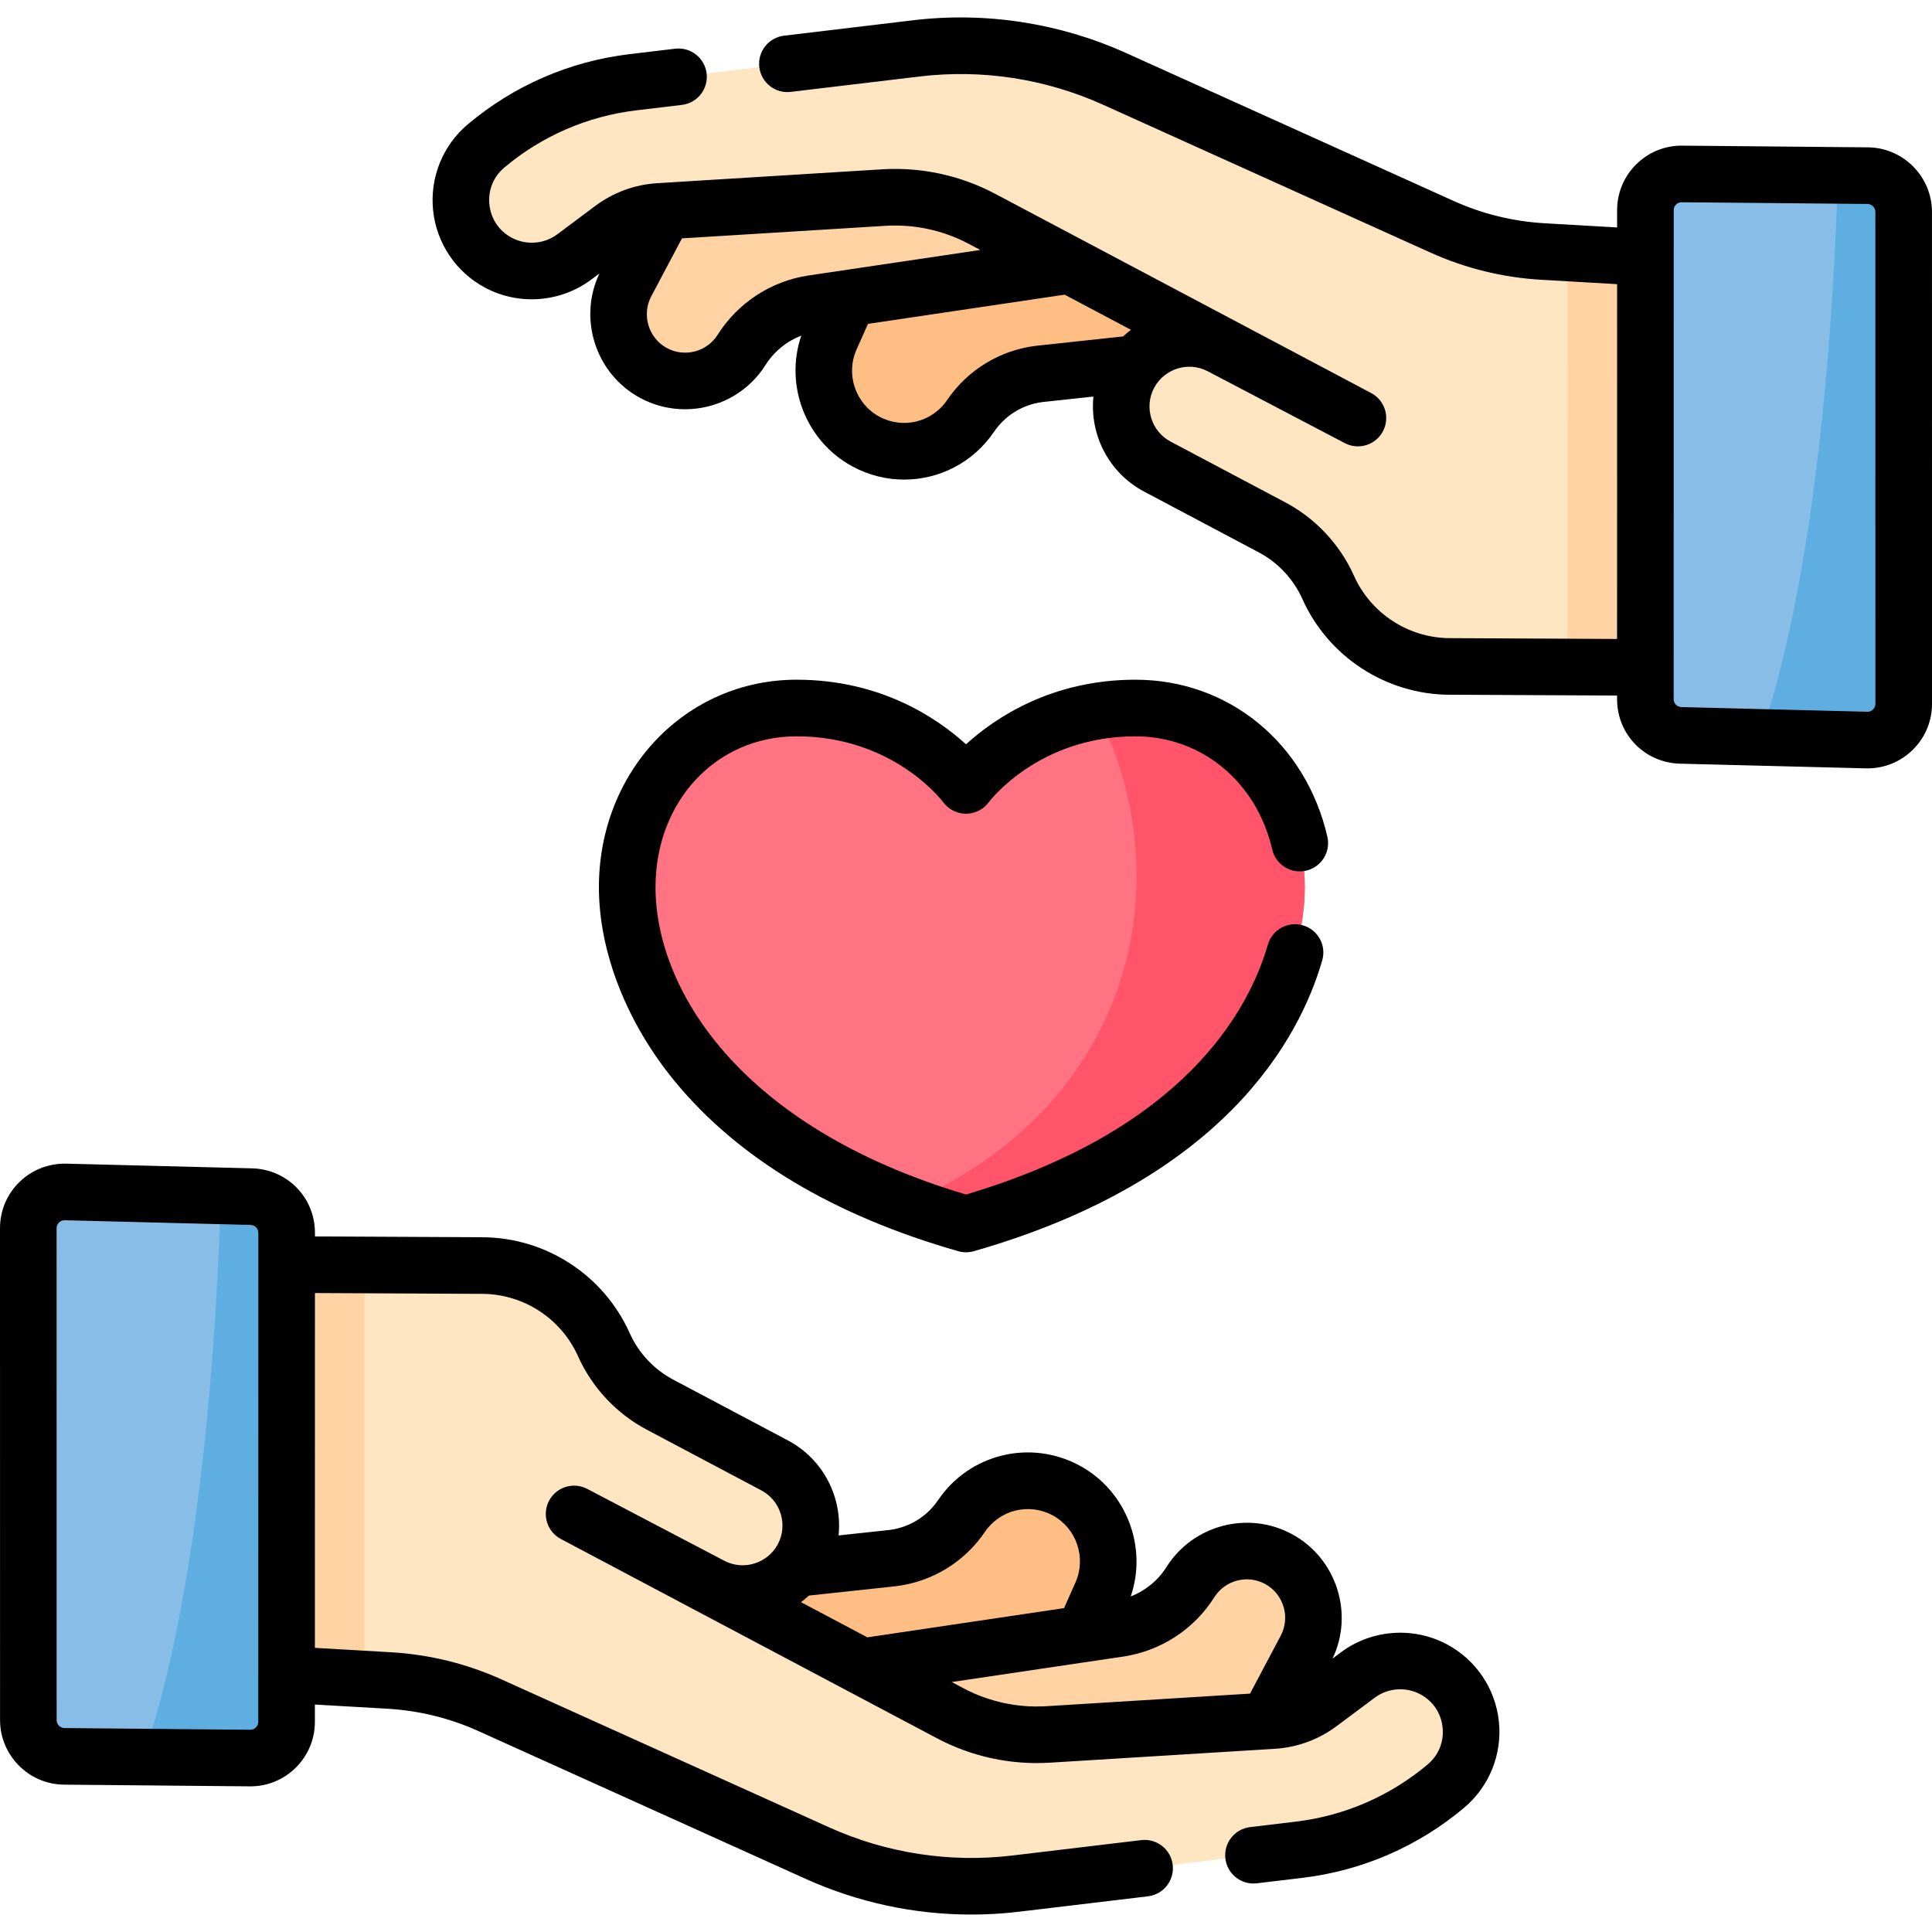 <svg xmlns="http://www.w3.org/2000/svg" id="Capa_1" height="512" viewBox="0 0 511.983 511.983" width="512"><g><g><g><path d="m315.465 419.256c-4.186 6.626-11.039 11.112-18.786 12.298l-68.159 10.123 23.278 12.336c7.979 4.228 16.97 6.171 25.982 5.615l58.138-3.587 10.105-19.069c4.529-8.546 1.347-19.145-7.14-23.784-8.184-4.474-18.436-1.817-23.418 6.068z" fill="#ffd3a3"></path><path d="m287.131 433.017 4.735-10.652c4.518-10.163.454-22.091-9.329-27.382-9.622-5.204-21.621-2.271-27.758 6.784-4.182 6.171-10.83 10.229-18.23 11.129l-51.808 5.583 43.779 23.199z" fill="#ffbe84"></path><path d="m379.859 442.341c-6.419-3.402-14.224-2.799-20.046 1.547l-10.08 7.527c-3.594 2.684-7.894 4.26-12.371 4.537l-59.582 3.676c-9.013.556-18.004-1.387-25.982-5.615l-63.277-33.737c8.787 4.559 19.606 1.183 24.241-7.564 4.664-8.801 1.31-19.716-7.491-24.38l-30.378-16.098c-6.592-3.493-11.827-9.089-14.874-15.898-5.681-12.696-18.265-20.894-32.173-20.961l-65.257-.316.115 107.939 40.395 2.333c9.259.535 18.341 2.766 26.794 6.583l86.721 39.163c16.454 7.431 34.625 10.226 52.551 8.084l75.091-8.971c14.328-1.712 27.845-7.569 38.893-16.853 10.207-8.575 8.489-24.754-3.29-30.996z" fill="#ffe6c2"></path><path d="m62.59 335.059.114 107.939 33.885 1.957.013-109.731z" fill="#ffd3a3"></path><path d="m75.961 326.717-.015 129.565c-.001 5.34-4.355 9.655-9.695 9.606l-49.221-.45c-5.271-.048-9.519-4.335-9.519-9.606l-.011-130.358c0-5.401 4.45-9.741 9.849-9.605l49.247 1.242c5.211.132 9.366 4.394 9.365 9.606z" fill="#88bde7"></path><path d="m37.941 465.629 28.311.259c5.34.049 9.694-4.266 9.695-9.606l.015-129.565c0-5.212-4.155-9.474-9.365-9.605l-8.084-.204c-.947 32.428-4.81 102.873-20.572 148.721z" fill="#5faee2"></path></g><g><path d="m196.518 92.728c4.186-6.626 11.039-11.112 18.786-12.298l68.159-10.123-23.278-12.336c-7.979-4.228-16.97-6.171-25.982-5.615l-58.138 3.587-10.105 19.069c-4.529 8.546-1.347 19.145 7.14 23.784 8.184 4.474 18.436 1.817 23.418-6.068z" fill="#ffd3a3"></path><path d="m224.852 78.967-4.735 10.652c-4.518 10.163-.454 22.091 9.329 27.382 9.622 5.204 21.621 2.271 27.758-6.784 4.182-6.171 10.83-10.229 18.23-11.129l51.808-5.583-43.779-23.199z" fill="#ffbe84"></path><path d="m132.124 69.642c6.419 3.402 14.224 2.799 20.046-1.547l10.08-7.527c3.594-2.684 7.894-4.26 12.371-4.537l59.582-3.676c9.013-.556 18.004 1.387 25.982 5.615l63.277 33.737c-8.787-4.559-19.606-1.183-24.241 7.564-4.664 8.801-1.31 19.716 7.491 24.38l30.378 16.098c6.592 3.493 11.827 9.089 14.874 15.898 5.681 12.696 18.265 20.894 32.173 20.961l65.257.316-.115-107.939-40.395-2.333c-9.259-.535-18.341-2.766-26.794-6.583l-86.721-39.163c-16.454-7.431-34.625-10.226-52.551-8.084l-75.091 8.971c-14.328 1.712-27.845 7.569-38.893 16.853-10.207 8.576-8.489 24.755 3.29 30.996z" fill="#ffe6c2"></path><path d="m449.393 176.924-.114-107.939-33.885-1.957-.012 109.731z" fill="#ffd3a3"></path><path d="m436.022 185.267.015-129.565c.001-5.34 4.355-9.655 9.695-9.606l49.221.45c5.271.048 9.519 4.335 9.519 9.606l.011 130.357c0 5.401-4.45 9.741-9.849 9.605l-49.247-1.242c-5.211-.131-9.366-4.393-9.365-9.605z" fill="#88bde7"></path><path d="m466.462 195.337 28.311.259c5.34.049 9.694-4.266 9.695-9.606l.015-129.565c0-5.212-4.155-9.474-9.365-9.605l-8.084-.204c-.946 32.428-4.81 102.874-20.572 148.721z" fill="#5faee2"></path></g><path d="m255.992 208.135s15.083-20.51 44.891-20.51c26.575 0 44.891 22.07 44.891 47.499 0 25.793-19.289 69.073-89.782 89.236-70.493-20.163-89.782-63.443-89.782-89.236 0-25.429 18.316-47.499 44.891-47.499 29.807-.001 44.891 20.51 44.891 20.51z" fill="#ff7383"></path><path d="m240.092 319.114c4.986 1.881 10.279 3.637 15.9 5.245 70.493-20.163 89.782-63.443 89.782-89.236 0-25.429-18.316-47.499-44.891-47.499-3.71 0-7.19.318-10.443.875 21.641 40.517 13.458 102.89-50.348 130.615z" fill="#ff546a"></path></g><g><path d="m383.37 435.714c-8.932-4.733-19.942-3.885-28.044 2.165l-2.188 1.634c5.682-11.938 1.049-26.509-10.657-32.906-11.629-6.355-26.278-2.558-33.356 8.644-2.265 3.586-5.606 6.303-9.478 7.8 4.486-13.12-1.148-27.963-13.541-34.666-13.063-7.062-29.201-3.122-37.533 9.174-2.958 4.363-7.65 7.235-12.88 7.886l-13.465 1.45c1.026-10.04-3.991-20.181-13.443-25.19l-30.379-16.098c-5.088-2.696-9.187-7.076-11.539-12.334-6.867-15.347-22.169-25.315-38.983-25.398l-44.422-.215v-.942c.002-9.354-7.322-16.867-16.675-17.104l-49.248-1.242c-4.666-.078-9.045 1.607-12.374 4.854-3.331 3.248-5.165 7.597-5.165 12.25l.011 130.355c0 9.346 7.604 17.02 16.951 17.106l49.221.45h.161c4.538 0 8.807-1.756 12.035-4.954 3.267-3.236 5.066-7.552 5.067-12.15v-4.575l19.22 1.11c8.375.484 16.496 2.479 24.14 5.932l86.722 39.164c13.835 6.246 28.797 9.447 43.879 9.447 4.214 0 8.438-.25 12.648-.753l34.157-4.08c4.112-.491 7.049-4.224 6.558-8.337-.491-4.112-4.223-7.048-8.337-6.558l-34.157 4.08c-16.566 1.981-33.364-.604-48.574-7.471l-86.722-39.162c-9.324-4.212-19.231-6.646-29.448-7.236l-20.084-1.16.011-94.023 44.35.214c10.94.054 20.896 6.54 25.365 16.525 3.712 8.296 10.179 15.207 18.208 19.461l30.378 16.098c5.132 2.72 7.096 9.108 4.376 14.241-2.696 5.088-9.047 7.072-14.132 4.433l-36.388-19.075c-3.661-1.921-8.189-.513-10.117 3.146-1.929 3.658-.531 8.188 3.123 10.124l99.664 52.812c9.201 4.876 19.563 7.122 29.956 6.474l59.579-3.676c5.951-.366 11.621-2.445 16.398-6.013l10.08-7.526c3.48-2.598 8.209-2.964 12.047-.931 3.374 1.788 5.54 4.991 5.943 8.788.402 3.797-1.043 7.384-3.966 9.84-9.956 8.367-22.044 13.604-34.957 15.147l-12.077 1.442c-4.112.491-7.049 4.224-6.558 8.337.455 3.811 3.693 6.611 7.438 6.611.297 0 .598-.018.899-.054l12.077-1.442c15.82-1.891 30.63-8.308 42.828-18.559 6.705-5.634 10.156-14.197 9.231-22.907-.922-8.708-6.094-16.355-13.834-20.457zm-314.924 20.567c0 .726-.34 1.214-.624 1.496-.285.281-.746.611-1.503.61l-49.22-.45c-1.151-.011-2.089-.955-2.089-2.107l-.01-130.355c0-.735.346-1.227.637-1.51.282-.275.764-.599 1.466-.599.02 0 .038 0 .058.001l49.247 1.242c1.151.028 2.054.954 2.054 2.106zm145.907-33.451 23-2.478.103-.012c9.554-1.163 18.132-6.398 23.533-14.367 3.989-5.889 11.721-7.778 17.981-4.395 6.296 3.405 8.951 11.197 6.043 17.738l-3.04 6.838-52.119 7.741-17.577-9.314c.719-.543 1.412-1.127 2.076-1.751zm62.966 29.313c-7.635.478-15.249-1.175-22.009-4.757l-3.103-1.645c15.143-2.249 31.73-4.712 45.607-6.773 9.898-1.516 18.643-7.24 23.991-15.706 2.859-4.526 8.781-6.061 13.481-3.493 4.859 2.656 6.703 8.798 4.109 13.691l-8.136 15.354z"></path><path d="m511.973 56.151c-.002-9.346-7.605-17.019-16.951-17.105l-49.222-.45h-.161c-4.538 0-8.807 1.756-12.036 4.955-3.267 3.237-5.065 7.552-5.065 12.149v4.575l-19.22-1.11c-8.374-.484-16.496-2.479-24.141-5.931l-86.721-39.165c-17.699-7.99-37.245-10.999-56.528-8.694l-34.156 4.08c-4.113.491-7.049 4.224-6.558 8.337s4.229 7.054 8.337 6.558l34.156-4.08c16.569-1.982 33.368.604 48.575 7.471l86.722 39.165c9.325 4.21 19.233 6.645 29.448 7.234l20.083 1.16-.011 94.023-44.351-.214c-10.94-.054-20.896-6.54-25.364-16.526-3.713-8.294-10.179-15.205-18.208-19.46l-30.378-16.098c-2.486-1.317-4.311-3.524-5.138-6.215-.826-2.689-.556-5.54.762-8.026 2.696-5.089 9.049-7.071 14.132-4.433l36.388 19.076c3.662 1.923 8.189.514 10.117-3.146 1.929-3.658.531-8.188-3.123-10.124l-99.664-52.813c-9.2-4.877-19.564-7.114-29.956-6.474l-59.58 3.676c-5.949.366-11.619 2.445-16.398 6.013l-10.08 7.526c-3.479 2.599-8.207 2.965-12.046.931-3.374-1.788-5.54-4.991-5.943-8.788s1.042-7.384 3.965-9.84c9.957-8.367 22.046-13.605 34.958-15.147l12.077-1.442c4.112-.491 7.049-4.224 6.558-8.337-.49-4.112-4.232-7.044-8.337-6.558l-12.077 1.442c-15.82 1.891-30.63 8.308-42.829 18.559-6.705 5.635-10.155 14.198-9.23 22.907s6.097 16.356 13.836 20.458c8.936 4.734 19.941 3.884 28.044-2.165l2.189-1.634c-5.681 11.938-1.047 26.51 10.657 32.907 3.81 2.082 7.94 3.074 12.026 3.074 8.386-.001 16.571-4.185 21.33-11.718 2.265-3.586 5.607-6.302 9.479-7.8-4.486 13.12 1.148 27.962 13.541 34.664 4.369 2.363 9.081 3.495 13.73 3.495 9.254-.001 18.257-4.484 23.803-12.668 2.958-4.363 7.651-7.236 12.882-7.886l13.462-1.45c-1.026 10.039 3.991 20.18 13.443 25.19l30.377 16.098c5.089 2.697 9.188 7.077 11.541 12.334 6.866 15.346 22.168 25.315 38.982 25.398l44.422.215v.944c0 9.354 7.325 16.866 16.676 17.104l49.248 1.242c.148.003.296.005.443.005 4.485 0 8.707-1.716 11.931-4.859 3.33-3.248 5.164-7.598 5.164-12.25zm-321.796 32.571c-2.859 4.527-8.781 6.062-13.48 3.493-4.859-2.656-6.703-8.798-4.11-13.691l8.136-15.354 53.942-3.329c7.641-.46 15.249 1.174 22.009 4.757l3.104 1.645c-15.107 2.244-31.704 4.709-45.608 6.774-9.899 1.515-18.645 7.24-23.993 15.705zm84.454 2.909-.103.012c-9.554 1.163-18.131 6.398-23.533 14.367-3.992 5.89-11.723 7.779-17.981 4.395-6.296-3.405-8.951-11.197-6.043-17.738l3.04-6.838 52.119-7.741 17.577 9.314c-.719.544-1.413 1.128-2.076 1.751zm221.716 96.388c-.29.283-.756.632-1.523.598l-49.247-1.242c-1.152-.028-2.055-.954-2.055-2.106l.016-129.565v-.001c0-.725.339-1.214.624-1.495.282-.279.767-.61 1.48-.61h.021l49.221.45c1.151.011 2.089.956 2.089 2.107l.011 130.355c-.001.734-.346 1.225-.637 1.509z"></path><path d="m211.101 195.124c25.405 0 38.336 16.774 38.849 17.454 1.413 1.922 3.656 3.057 6.042 3.057s4.629-1.135 6.042-3.057c.128-.175 13.134-17.454 38.85-17.454 17.538 0 32.107 12.05 36.254 29.983.934 4.036 4.959 6.545 8.997 5.618 4.036-.934 6.551-4.961 5.618-8.997-5.754-24.885-26.196-41.604-50.869-41.604-22.238 0-37.211 10.13-44.892 17.116-7.681-6.986-22.652-17.116-44.891-17.116-29.378 0-52.391 24.158-52.391 54.999 0 17.156 7.35 35.925 20.165 51.495 16.775 20.381 42.026 35.505 75.054 44.952.674.192 1.368.289 2.062.289s1.389-.097 2.062-.289c66.444-19.006 86.373-56.443 92.339-77.068 1.15-3.979-1.143-8.138-5.121-9.289-3.978-1.148-8.137 1.142-9.289 5.121-5.045 17.442-22.146 49.048-79.99 66.213-60.683-18.038-82.282-55.012-82.282-81.424 0-22.803 16.074-39.999 37.391-39.999z"></path></g></g></svg>